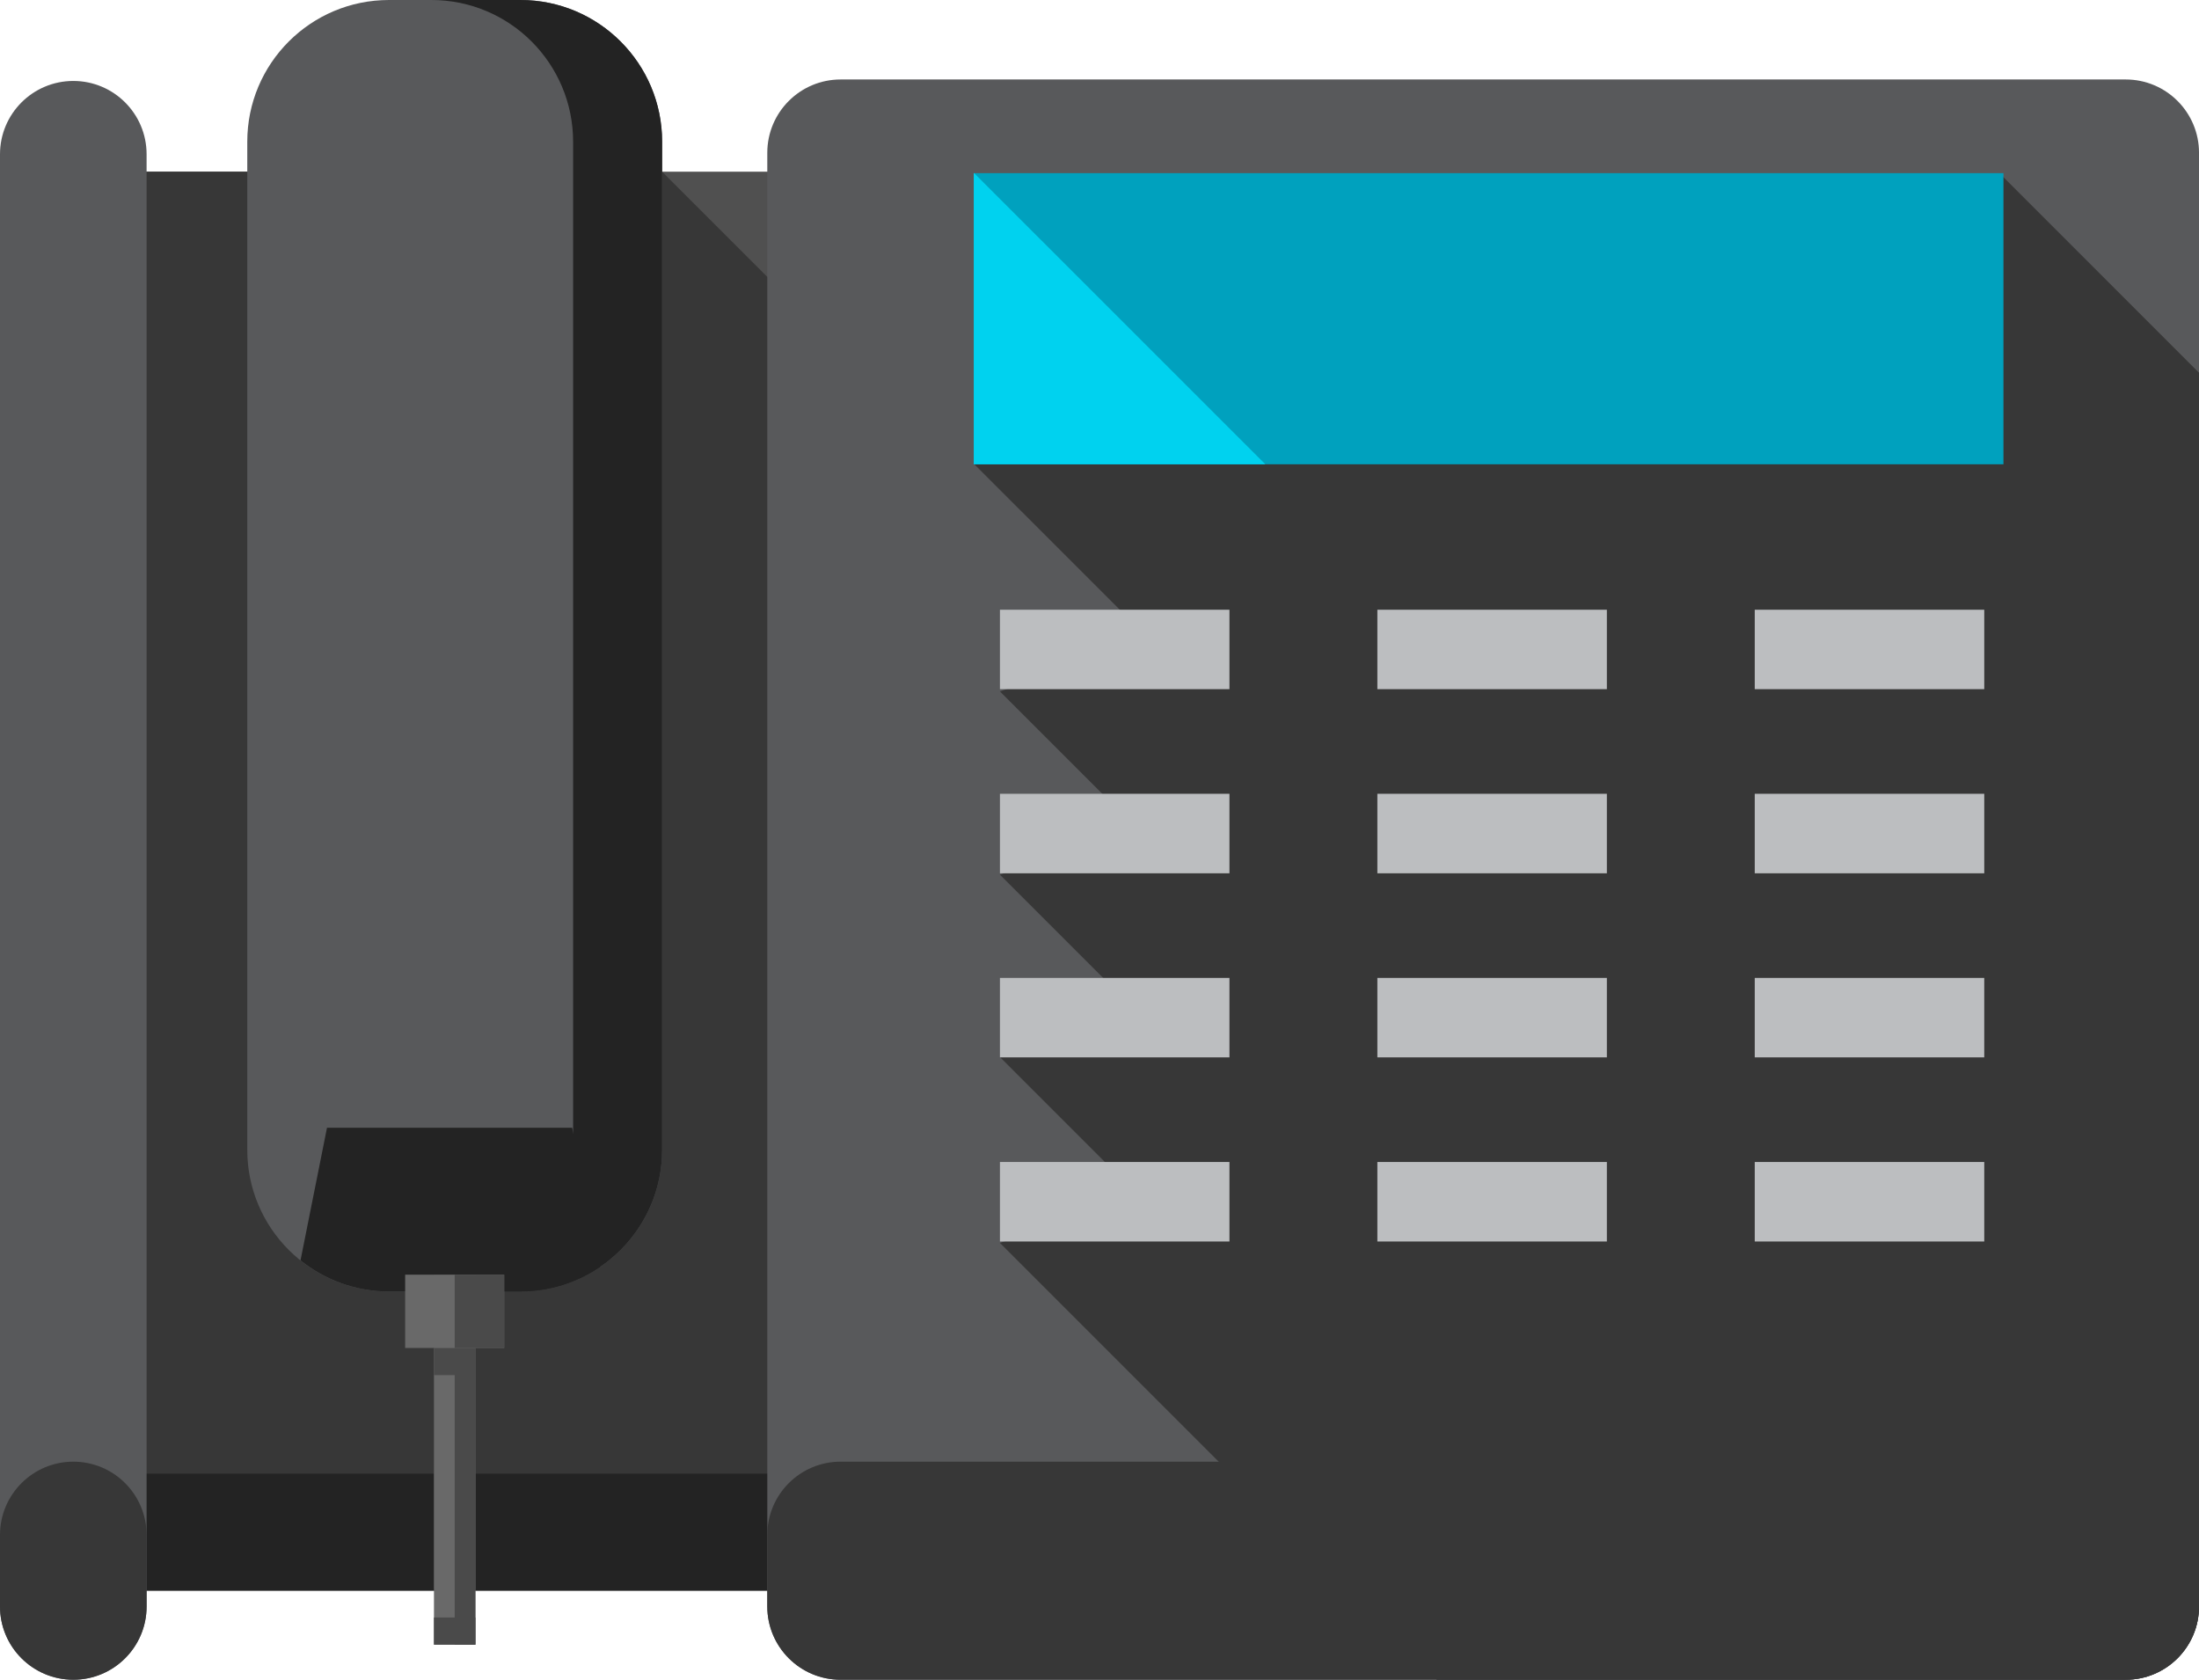 <?xml version="1.0" encoding="utf-8"?>
<!-- Generator: Adobe Illustrator 15.0.2, SVG Export Plug-In . SVG Version: 6.00 Build 0)  -->
<!DOCTYPE svg PUBLIC "-//W3C//DTD SVG 1.1//EN" "http://www.w3.org/Graphics/SVG/1.1/DTD/svg11.dtd">
<svg version="1.1" id="Layer_1" xmlns="http://www.w3.org/2000/svg" xmlns:xlink="http://www.w3.org/1999/xlink" x="0px" y="0px"
	 width="125px" height="95.484px" viewBox="0 0 125 95.484" enable-background="new 0 0 125 95.484" xml:space="preserve">
<rect x="3.865" y="9.76" fill="#505050" width="46.428" height="80.655"/>
<polygon fill="#373737" points="37.635,9.76 3.865,9.76 3.865,90.415 50.293,90.415 50.293,22.418 "/>
<rect x="3.865" y="83.769" fill="#232323" width="46.428" height="6.646"/>
<g>
	<defs>
		<rect id="SVGID_1_" y="0" width="125" height="95.484"/>
	</defs>
	<clipPath id="SVGID_2_">
		<use xlink:href="#SVGID_1_"  overflow="visible"/>
	</clipPath>
	<path clip-path="url(#SVGID_2_)" fill="#58595B" d="M37.638,65.36c0,4.447-3.606,8.054-8.055,8.054H22.11
		c-4.448,0-8.054-3.606-8.054-8.054V8.055C14.056,3.606,17.662,0,22.11,0h7.473c4.449,0,8.055,3.606,8.055,8.055V65.36z"/>
	<path clip-path="url(#SVGID_2_)" fill="#232323" d="M29.583,0h-5.059c4.448,0,8.054,3.607,8.054,8.056V65.36
		c0,4.447-3.606,8.054-8.054,8.054h5.059c4.448,0,8.055-3.606,8.055-8.054V8.056C37.638,3.607,34.031,0,29.583,0"/>
	<path clip-path="url(#SVGID_2_)" fill="#58595B" d="M120.834,4.518H47.783c-2.3,0-4.167,1.866-4.167,4.167v82.634
		c0,2.301,1.867,4.166,4.167,4.166h73.051c2.302,0,4.167-1.865,4.167-4.166V8.685C125.001,6.384,123.136,4.518,120.834,4.518"/>
	<path clip-path="url(#SVGID_2_)" fill="#373737" d="M120.834,83.089H47.783c-2.3,0-4.167,1.866-4.167,4.167v4.063
		c0,2.3,1.867,4.166,4.167,4.166h73.051c2.302,0,4.167-1.866,4.167-4.166v-4.063C125.001,84.955,123.136,83.089,120.834,83.089"/>
	<path clip-path="url(#SVGID_2_)" fill="#232323" d="M32.524,64.106H18.588l-1.506,7.54c1.378,1.105,3.125,1.768,5.027,1.768h7.474
		c1.677,0,3.233-0.514,4.523-1.391L32.524,64.106z"/>
	<rect x="24.668" y="72.459" clip-path="url(#SVGID_2_)" fill="#373737" width="2.355" height="17.857"/>
	<rect x="24.668" y="76.626" clip-path="url(#SVGID_2_)" fill="#696969" width="2.355" height="16.864"/>
	<rect x="25.846" y="76.626" clip-path="url(#SVGID_2_)" fill="#4A4A4A" width="1.177" height="16.864"/>
	<rect x="24.668" y="76.626" clip-path="url(#SVGID_2_)" fill="#4A4A4A" width="2.355" height="1.543"/>
	<rect x="24.668" y="91.947" clip-path="url(#SVGID_2_)" fill="#4A4A4A" width="2.355" height="1.543"/>
	<rect x="23.031" y="72.459" clip-path="url(#SVGID_2_)" fill="#696969" width="5.629" height="4.167"/>
	<rect x="25.846" y="72.459" clip-path="url(#SVGID_2_)" fill="#4A4A4A" width="2.814" height="4.167"/>
	<path clip-path="url(#SVGID_2_)" fill="#58595B" d="M4.167,95.484c-2.3,0-4.167-1.865-4.167-4.166V8.769
		c0-2.301,1.867-4.167,4.167-4.167c2.302,0,4.166,1.866,4.166,4.167v82.55C8.333,93.619,6.469,95.484,4.167,95.484"/>
	<path clip-path="url(#SVGID_2_)" fill="#373737" d="M4.167,83.089c-2.3,0-4.167,1.866-4.167,4.167v4.063
		c0,2.3,1.867,4.166,4.167,4.166c2.302,0,4.166-1.866,4.166-4.166v-4.063C8.333,84.955,6.469,83.089,4.167,83.089"/>
	<path clip-path="url(#SVGID_2_)" fill="#373737" d="M113.655,9.844L55.353,26.36l9.953,9.952l-8.464,2.994L64.535,47l-7.694,2.722
		l7.658,7.658l-7.658,2.709l7.804,7.805l-7.804,2.761l24.83,24.83h39.162c2.303,0,4.167-1.865,4.167-4.166V21.189L113.655,9.844z"/>
	<path clip-path="url(#SVGID_2_)" fill="#BCBEC0" d="M56.841,49.642h13.046v-4.518H56.841V49.642z M56.841,39.178h13.046v-4.519
		H56.841V39.178z M78.295,60.107h13.046V55.59H78.295V60.107z M78.295,70.572h13.046v-4.519H78.295V70.572z M56.841,70.572h13.046
		v-4.519H56.841V70.572z M56.841,60.107h13.046V55.59H56.841V60.107z M99.747,49.642h13.046v-4.518H99.747V49.642z M99.747,39.178
		h13.046v-4.519H99.747V39.178z M99.747,60.107h13.046V55.59H99.747V60.107z M78.295,49.642h13.046v-4.518H78.295V49.642z
		 M78.295,39.178h13.046v-4.519H78.295V39.178z M99.747,70.572h13.046v-4.519H99.747V70.572z"/>
	<rect x="55.353" y="9.843" clip-path="url(#SVGID_2_)" fill="#00A1BE" width="58.531" height="16.549"/>
	<polygon clip-path="url(#SVGID_2_)" fill="#00D2EF" points="55.353,9.844 55.353,26.393 71.927,26.393 55.377,9.844 	"/>
</g>
</svg>
